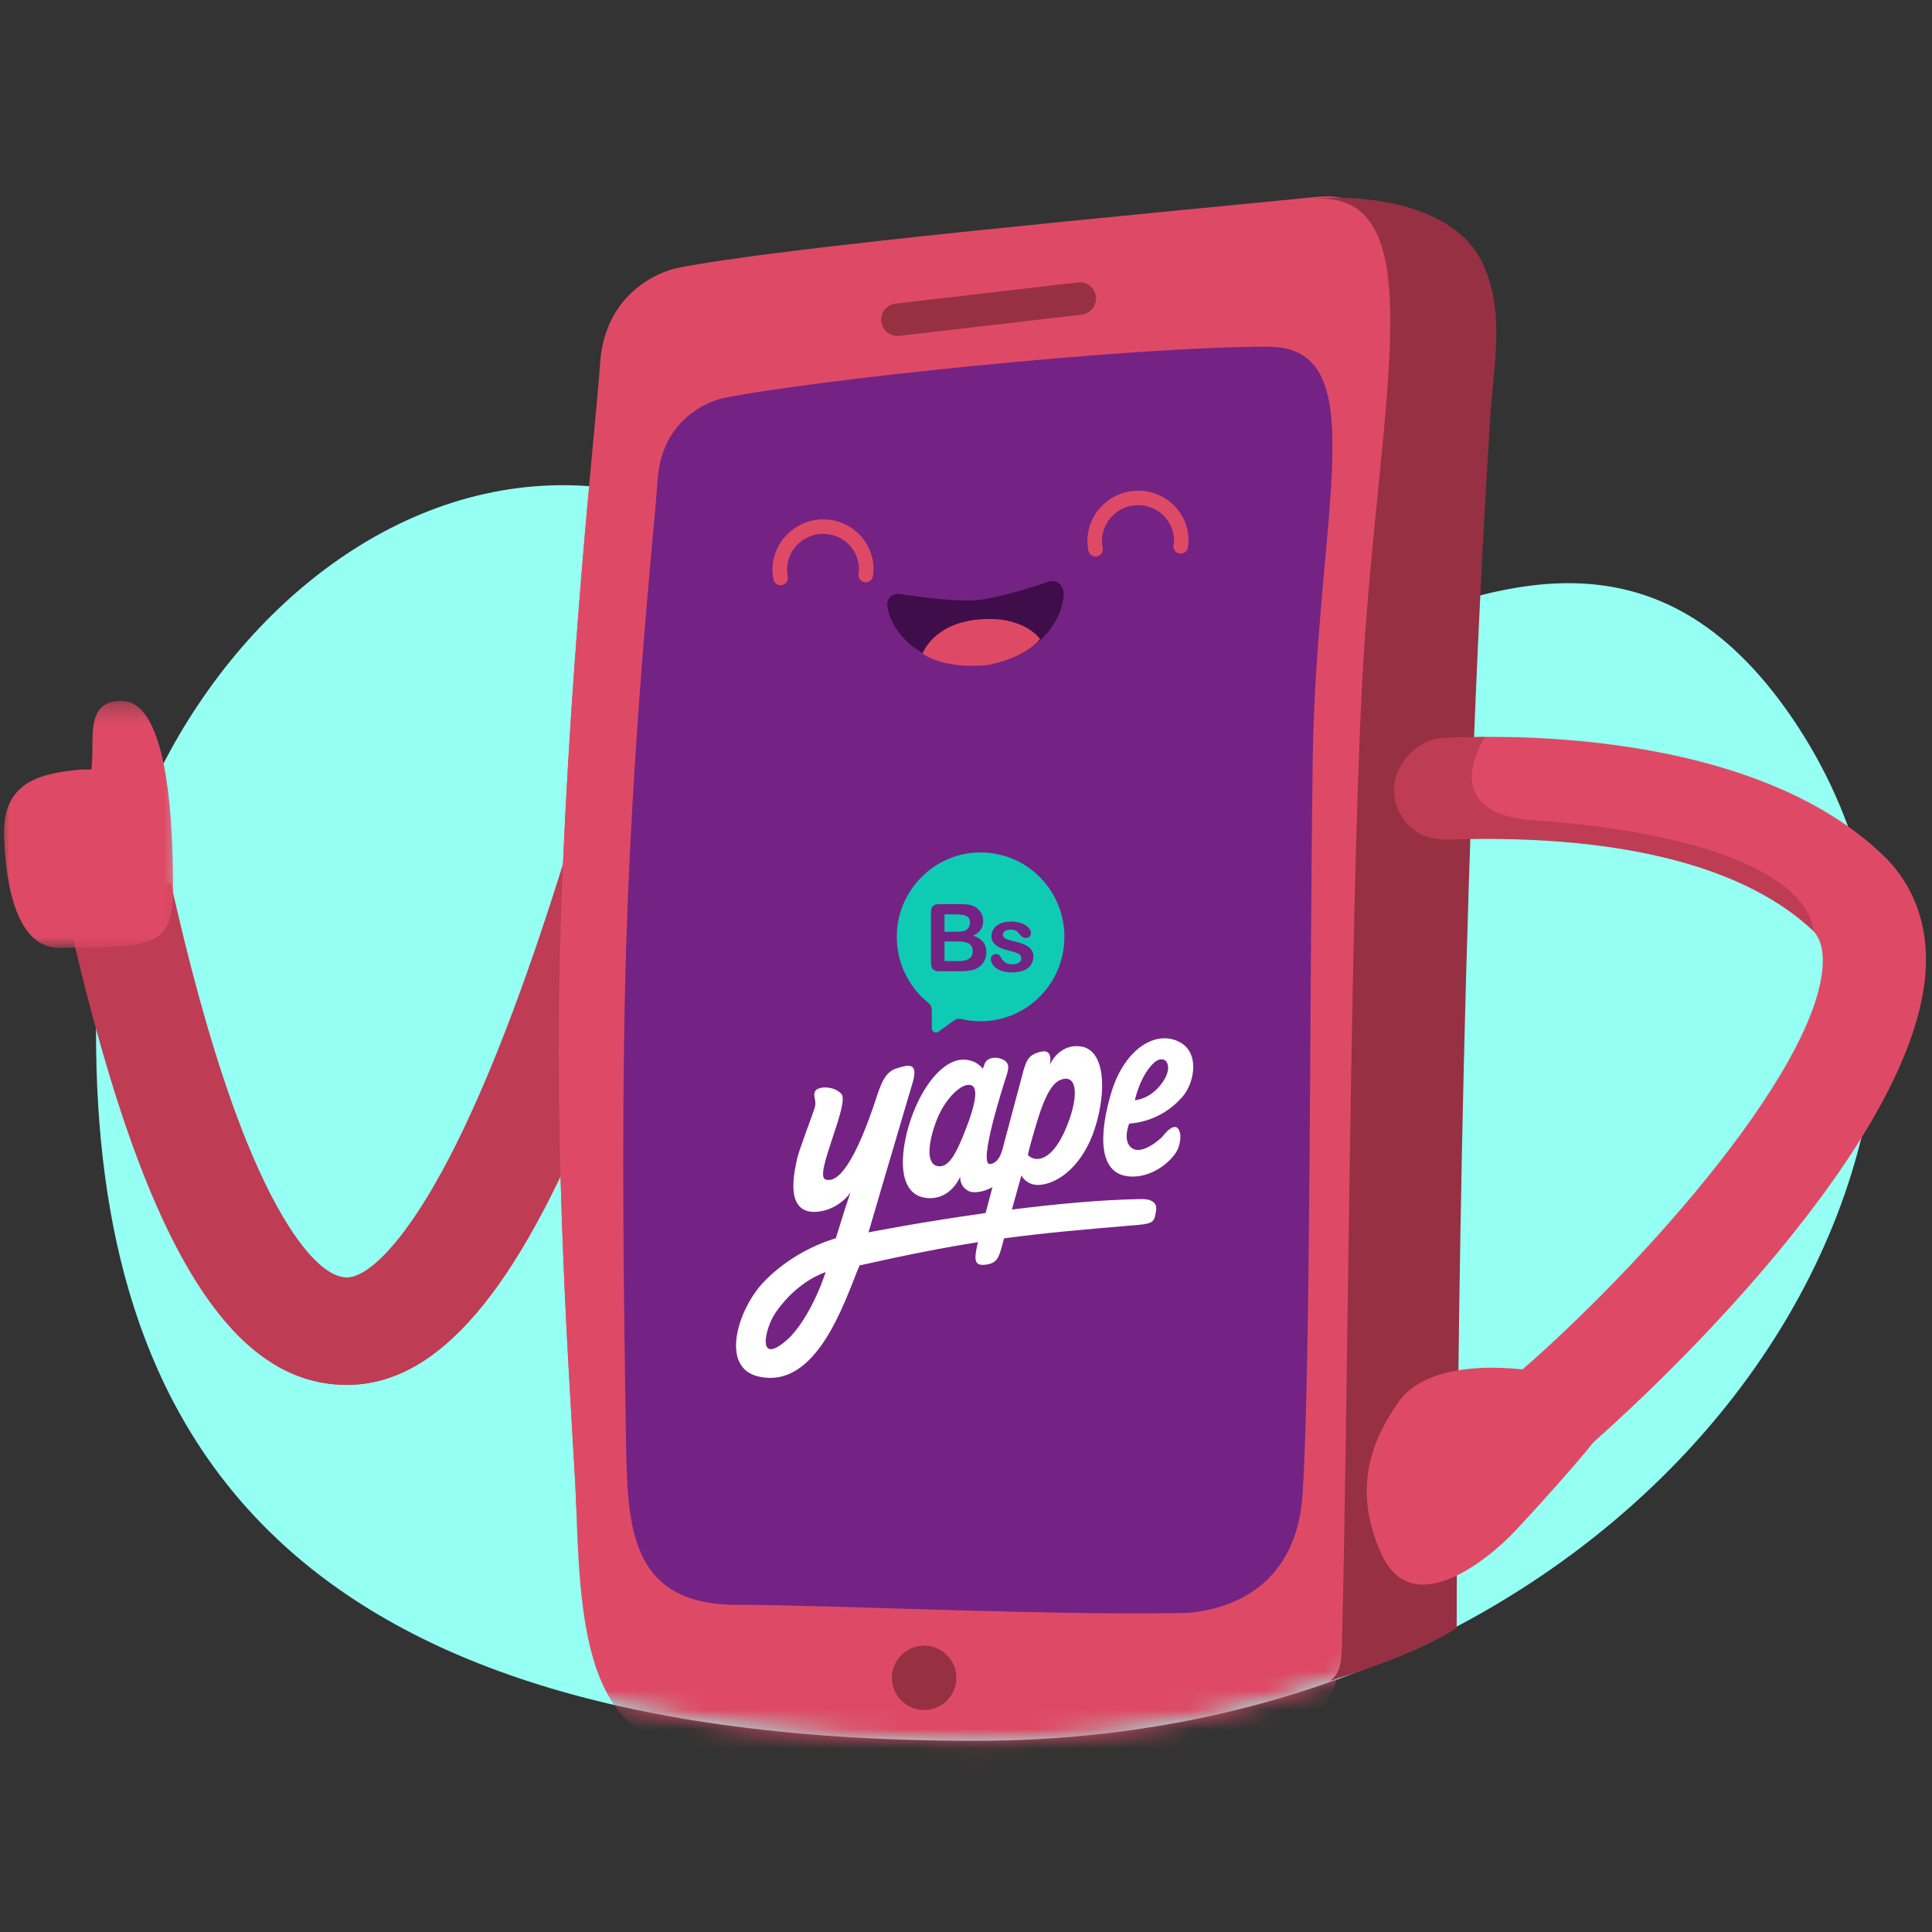 <svg width="100" height="100" viewBox="0 0 100 100" fill="none" xmlns="http://www.w3.org/2000/svg">
<rect x="0" y="0" width="100" height="100" fill="#333333" stroke="none"/>
<g clip-path="url(#clip0_707_26477)">
<path d="M50.472 90.105C86.955 90.105 106.614 57.525 92.779 37.187C78.943 16.85 59.337 48.77 46.66 34.195C27.554 12.857 4.97 33.185 4.97 53.437C4.97 73.688 13.989 90.105 50.472 90.105Z" fill="#94FFF2"/>
<path d="M29.598 43.254L34.921 44.866L34.758 45.4L34.433 46.453L34.108 47.484C34 47.824 33.892 48.16 33.784 48.493L33.461 49.481C33.407 49.644 33.353 49.806 33.299 49.967L32.976 50.922C32.868 51.237 32.761 51.549 32.653 51.856L32.33 52.769C32.276 52.919 32.223 53.068 32.169 53.217L31.846 54.097C31.578 54.821 31.309 55.523 31.04 56.203L30.717 57.008C26.734 66.8 22.691 71.682 17.954 71.682C12.888 71.682 9.113 66.598 5.95 56.563L5.708 55.781C5.307 54.462 4.915 53.062 4.531 51.58L4.302 50.682C4.264 50.53 4.226 50.378 4.189 50.225L3.962 49.297L3.738 48.35L3.515 47.384L3.405 46.893L8.832 45.68L9.03 46.549L9.229 47.401C9.262 47.541 9.295 47.681 9.328 47.82L9.529 48.645L9.73 49.451C9.764 49.584 9.797 49.716 9.831 49.847L10.034 50.627L10.238 51.388L10.444 52.131L10.65 52.855C10.684 52.975 10.719 53.093 10.753 53.211L10.961 53.908C11.065 54.253 11.169 54.59 11.274 54.92L11.485 55.572C11.66 56.108 11.837 56.624 12.014 57.122L12.227 57.709C12.334 57.999 12.442 58.281 12.549 58.557L12.765 59.098C13.161 60.075 13.561 60.959 13.965 61.749L14.076 61.962C14.146 62.096 14.216 62.227 14.285 62.354L14.492 62.724L14.696 63.074C15.983 65.221 17.112 66.126 17.954 66.126C18.322 66.126 18.782 65.921 19.314 65.488L19.495 65.335C19.738 65.12 19.996 64.859 20.267 64.55L20.472 64.31L20.681 64.051C20.717 64.007 20.752 63.961 20.788 63.915L21.004 63.629C21.149 63.432 21.298 63.223 21.448 63.001L21.677 62.658C21.715 62.6 21.753 62.54 21.792 62.48L22.026 62.109L22.263 61.718L22.503 61.307C22.759 60.863 23.017 60.392 23.275 59.894L23.535 59.386L23.795 58.861L24.056 58.318C24.143 58.134 24.231 57.947 24.318 57.757L24.581 57.178C24.625 57.08 24.669 56.981 24.713 56.882L24.978 56.276L25.243 55.652L25.509 55.011L25.776 54.351L26.044 53.674L26.313 52.979L26.582 52.266L26.853 51.536L27.124 50.787L27.396 50.021C27.441 49.892 27.487 49.762 27.532 49.632L27.805 48.839C27.851 48.705 27.896 48.571 27.942 48.436L28.216 47.616L28.491 46.779L28.767 45.925L29.043 45.052L29.32 44.162L29.598 43.254Z" fill="#DE4A65"/>
<mask id="mask0_707_26477" style="mask-type:alpha" maskUnits="userSpaceOnUse" x="4" y="25" width="94" height="66">
<path d="M50.472 90.106C86.955 90.106 106.614 57.525 92.779 37.188C78.943 16.85 59.337 48.77 46.66 34.195C27.554 12.857 4.97 33.185 4.97 53.437C4.97 73.689 13.989 90.106 50.472 90.106Z" fill="#A8FFF4"/>
</mask>
<g mask="url(#mask0_707_26477)">
<path fill-rule="evenodd" clip-rule="evenodd" d="M69.605 84.604C70.096 76.86 70.096 50.152 70.832 35.463C71.569 20.774 74.915 9.53 68.117 10.194H68.115C59.615 11.043 40.153 12.813 34.981 13.888C34.981 13.888 31.298 14.631 31.052 18.905C30.92 21.198 29.287 35.709 28.969 49.972C28.695 62.288 29.71 74.462 29.825 77.928C30.07 85.405 30.562 91.014 38.174 91.014C43.902 91.014 55.892 92.073 63.672 91.799C63.326 91.811 62.974 91.821 62.615 91.829C64.577 91.685 69.217 90.698 69.605 84.604Z" fill="#DE4A65"/>
</g>
<path d="M29.598 43.254L34.921 44.866L34.758 45.401L34.432 46.453L34.108 47.484C34 47.824 33.892 48.16 33.784 48.493L33.46 49.481C33.406 49.644 33.352 49.806 33.298 49.967L32.975 50.922C32.868 51.237 32.76 51.549 32.653 51.856L32.33 52.769C32.276 52.919 32.222 53.069 32.169 53.217L31.846 54.097C31.577 54.822 31.308 55.524 31.04 56.203L30.717 57.008C26.734 66.8 22.691 71.682 17.953 71.682C12.887 71.682 9.113 66.598 5.95 56.563L5.708 55.781C5.306 54.462 4.914 53.062 4.531 51.581L4.302 50.682C4.264 50.531 4.226 50.378 4.188 50.225L3.962 49.298L3.738 48.35L3.515 47.384L3.404 46.893L8.832 45.68L9.03 46.55L9.228 47.401C9.261 47.542 9.295 47.681 9.328 47.82L9.528 48.645L9.73 49.451C9.763 49.584 9.797 49.716 9.831 49.848L10.034 50.627L10.238 51.388L10.443 52.131L10.649 52.856C10.684 52.975 10.718 53.093 10.753 53.211L10.96 53.909C11.065 54.253 11.169 54.59 11.274 54.921L11.484 55.572C11.66 56.108 11.836 56.624 12.014 57.122L12.227 57.709C12.334 57.999 12.441 58.281 12.549 58.557L12.764 59.099C13.161 60.075 13.561 60.959 13.965 61.749L14.075 61.962C14.145 62.097 14.215 62.227 14.285 62.354L14.492 62.724L14.696 63.074C15.983 65.221 17.112 66.126 17.953 66.126C18.322 66.126 18.781 65.921 19.314 65.488L19.494 65.335C19.738 65.12 19.996 64.859 20.266 64.55L20.471 64.31L20.681 64.051C20.716 64.007 20.752 63.962 20.788 63.915L21.004 63.629C21.149 63.432 21.297 63.223 21.448 63.001L21.676 62.659C21.715 62.6 21.753 62.541 21.792 62.48L22.025 62.109L22.262 61.718L22.503 61.308C22.759 60.863 23.016 60.392 23.275 59.894L23.534 59.386L23.795 58.861L24.056 58.318C24.143 58.134 24.23 57.947 24.318 57.757L24.581 57.178C24.625 57.08 24.669 56.981 24.713 56.882L24.977 56.276L25.243 55.653L25.509 55.011L25.776 54.352L26.044 53.674L26.312 52.979L26.582 52.267L26.852 51.536L27.123 50.788L27.395 50.021C27.441 49.892 27.486 49.762 27.532 49.632L27.805 48.839C27.85 48.705 27.896 48.571 27.942 48.436L28.216 47.617L28.491 46.779L28.767 45.925L29.043 45.052L29.32 44.162L29.598 43.254Z" fill="#BE3C54"/>
<path fill-rule="evenodd" clip-rule="evenodd" d="M70.832 35.463C71.569 20.774 74.915 9.53 68.117 10.194C59.614 11.043 40.153 12.813 34.981 13.888C34.981 13.888 31.298 14.632 31.052 18.905C30.92 21.198 29.287 35.709 28.969 49.972C28.695 62.288 29.71 74.462 29.825 77.928C30.07 85.405 69.217 90.698 69.605 84.604C70.096 76.86 70.096 50.152 70.832 35.463Z" fill="#DE4A65"/>
<path fill-rule="evenodd" clip-rule="evenodd" d="M67.942 39.512C68.112 26.476 71.255 17.945 65.619 17.945C58.317 17.945 41.812 19.698 37.391 20.617C37.391 20.617 34.243 21.251 34.033 24.898C33.912 26.99 32.624 38.486 32.346 51.397C32.182 59.055 32.278 66.952 32.403 74.603C32.474 78.922 32.555 83.065 38.133 83.065C43.031 83.065 55.7 83.691 62.35 83.457C62.056 83.467 61.754 83.476 61.447 83.483C63.125 83.36 67.092 82.518 67.423 77.317C67.842 70.707 67.78 52.063 67.942 39.512Z" fill="#742384"/>
<path fill-rule="evenodd" clip-rule="evenodd" d="M76.734 13.606C75.275 10.533 70.573 10.022 67.776 10.302C74.569 9.637 71.226 20.899 70.49 35.611C69.862 48.154 69.769 73.386 69.452 85.361C69.434 86.044 69.317 86.699 68.833 87C71.333 86.25 74.083 85.167 75.397 84.25C75.401 77.057 75.539 46.628 77.135 21.613C77.305 18.948 77.928 16.118 76.734 13.606Z" fill="#973043"/>
<path fill-rule="evenodd" clip-rule="evenodd" d="M76.199 39.059L72.862 40.93C72.862 40.93 73.575 49.604 75.85 50.172C75.943 46.619 76.058 42.891 76.199 39.059Z" fill="#973043"/>
<path fill-rule="evenodd" clip-rule="evenodd" d="M47.832 88.51C46.911 88.51 46.164 87.764 46.164 86.844C46.164 85.924 46.911 85.177 47.832 85.177C48.754 85.177 49.502 85.924 49.502 86.844C49.502 87.764 48.754 88.51 47.832 88.51Z" fill="#973043"/>
<path fill-rule="evenodd" clip-rule="evenodd" d="M45.614 16.647C45.559 16.186 45.892 15.769 46.356 15.715L55.786 14.617C56.252 14.56 56.671 14.894 56.726 15.354C56.78 15.815 56.447 16.233 55.983 16.286L46.553 17.384C46.519 17.387 46.487 17.389 46.453 17.389C46.03 17.389 45.664 17.074 45.614 16.647Z" fill="#973043"/>
<path d="M59.045 62.063C56.95 62.101 54.573 62.329 52.376 62.607C52.622 61.717 52.867 60.839 52.867 60.839C52.867 60.839 53.118 61.383 53.828 61.328C54.835 61.25 56.061 60.262 56.654 58.452C57.285 56.53 57.228 54.347 55.941 54.164C54.901 54.016 54.405 54.941 54.333 55.126C54.333 55.126 54.554 54.285 53.894 54.432C53.261 54.572 53.145 54.856 52.988 55.364C52.961 55.453 52.428 57.451 51.869 59.556C51.861 59.57 51.854 59.586 51.849 59.603C51.711 60.079 51.438 60.239 51.241 60.251C50.602 60.293 51.974 56.052 52.078 55.731C52.216 55.307 52.298 54.985 51.832 54.808C51.519 54.688 51.089 54.732 50.963 55.071C50.909 55.213 50.871 55.318 50.871 55.318C50.871 55.318 50.513 54.782 49.72 54.855C48.927 54.928 47.926 55.899 47.264 57.604C46.601 59.309 46.314 61.755 47.885 61.998C48.682 62.122 49.352 61.663 49.702 60.906C49.702 60.906 49.641 61.413 50.166 61.661C50.373 61.759 50.886 61.721 51.369 61.446C51.242 61.926 51.122 62.382 51.015 62.787C47.623 63.26 44.953 63.788 44.953 63.788C44.953 63.785 46.812 57.454 47.231 56.06C47.581 54.894 46.921 55.148 46.432 55.291C45.912 55.443 45.666 55.885 45.405 56.687C44.266 60.19 43.37 61.281 42.72 61.045C42.123 60.83 43.999 57.109 43.549 56.618C43.159 56.192 42.355 56.215 42.202 56.466C42.049 56.717 42.276 56.947 42.179 57.302C42.081 57.657 41.33 59.58 41.251 60.011C41.172 60.441 40.52 62.828 42.244 62.725C43.263 62.664 43.961 61.888 44.035 61.672C43.717 62.599 43.262 64.096 43.262 64.096C43.262 64.096 41.176 64.621 39.513 66.374C38.193 67.766 37.259 70.763 39.231 71.24C42.296 71.983 43.745 67.27 44.489 65.498C46.974 64.941 48.869 64.571 50.622 64.295C50.596 64.398 50.578 64.468 50.572 64.497C50.413 65.235 50.448 65.531 51.02 65.459C51.637 65.383 51.714 65.064 51.916 64.293C51.93 64.24 51.947 64.174 51.968 64.098C54.045 63.816 56.084 63.639 58.89 63.403C59.762 63.33 59.753 63.183 59.838 62.659C59.934 62.064 59.252 62.059 59.045 62.063ZM53.695 57.996C54.114 56.616 54.5 56.063 54.862 55.907C55.726 55.534 55.89 56.627 55.223 58.285C54.451 60.204 53.55 60.16 53.204 59.782C53.204 59.782 53.252 59.454 53.695 57.996ZM49.836 58.829C49.465 59.73 49.118 60.365 48.64 60.368C47.956 60.373 47.973 59.337 48.46 58.032C48.87 56.936 49.617 56.245 50.021 56.167C50.424 56.089 50.893 56.259 49.836 58.829ZM40.779 69.314C39.15 70.779 39.561 68.773 40.167 67.907C41.317 66.261 42.737 65.845 42.737 65.845C42.015 67.972 41.113 69.014 40.779 69.314Z" fill="white"/>
<path d="M61.212 56.758C61.827 56.041 62.108 54.511 61.076 53.948C59.827 53.267 58.195 54.306 57.522 56.547C56.924 58.538 56.7 60.988 58.731 60.897C59.731 60.853 60.594 60.128 60.907 59.589C61.058 59.328 61.119 58.916 61.092 58.734C61.018 58.221 60.707 58.146 60.178 58.82C60.047 58.968 59.005 59.902 58.495 59.347C58.127 58.947 58.437 58.16 58.451 58.159C59.118 58.11 60.285 57.839 61.212 56.758ZM59.718 55.019C60.278 54.492 60.815 55.123 60.166 56.031C59.512 56.948 58.745 56.925 58.739 56.954C58.818 56.595 59.106 55.595 59.718 55.019Z" fill="white"/>
<path d="M50.162 48.848C50.04 48.769 49.857 48.73 49.614 48.73L48.887 48.73L48.887 49.745L49.638 49.745C50.11 49.745 50.346 49.573 50.346 49.23C50.346 49.054 50.285 48.928 50.162 48.848Z" fill="#10CBB4"/>
<path d="M50.551 44.127C48.354 44.229 46.561 46.005 46.426 48.216C46.335 49.713 46.993 51.058 48.057 51.91C48.167 51.998 48.231 52.131 48.231 52.272L48.231 53.236C48.231 53.31 48.272 53.378 48.337 53.412L48.364 53.426C48.427 53.459 48.502 53.454 48.559 53.412L49.38 52.816C49.487 52.738 49.623 52.711 49.752 52.742C50.074 52.819 50.41 52.86 50.755 52.86C53.151 52.86 55.093 50.904 55.093 48.491C55.093 46.01 53.04 44.011 50.551 44.127ZM50.906 49.807C50.807 49.962 50.674 50.077 50.506 50.152C50.401 50.196 50.28 50.227 50.144 50.245C50.008 50.264 49.848 50.273 49.666 50.273L48.612 50.273C48.46 50.273 48.351 50.239 48.286 50.17C48.221 50.101 48.188 49.992 48.188 49.841L48.188 47.229C48.188 47.076 48.221 46.966 48.288 46.899C48.355 46.831 48.463 46.798 48.611 46.798L49.729 46.798C49.893 46.798 50.036 46.808 50.157 46.829C50.278 46.849 50.386 46.889 50.482 46.947C50.563 46.996 50.635 47.058 50.698 47.133C50.761 47.208 50.809 47.291 50.842 47.382C50.874 47.473 50.891 47.569 50.891 47.67C50.891 48.018 50.718 48.272 50.373 48.433C50.827 48.579 51.053 48.861 51.053 49.282C51.054 49.476 51.005 49.651 50.906 49.807ZM53.36 49.944C53.274 50.071 53.147 50.168 52.978 50.233C52.809 50.299 52.604 50.332 52.362 50.332C52.132 50.332 51.934 50.297 51.769 50.225C51.605 50.154 51.483 50.066 51.405 49.959C51.326 49.853 51.287 49.746 51.287 49.638C51.287 49.567 51.312 49.506 51.362 49.455C51.413 49.405 51.476 49.38 51.553 49.38C51.62 49.38 51.672 49.396 51.708 49.429C51.744 49.462 51.779 49.509 51.812 49.569C51.878 49.685 51.956 49.771 52.048 49.828C52.139 49.885 52.265 49.913 52.423 49.913C52.552 49.913 52.657 49.884 52.74 49.826C52.822 49.769 52.863 49.703 52.863 49.628C52.863 49.514 52.82 49.431 52.735 49.38C52.649 49.327 52.508 49.278 52.312 49.23C52.091 49.175 51.911 49.117 51.773 49.056C51.634 48.995 51.523 48.915 51.44 48.815C51.357 48.716 51.315 48.593 51.315 48.448C51.315 48.318 51.353 48.196 51.43 48.081C51.507 47.965 51.621 47.874 51.77 47.805C51.92 47.736 52.101 47.702 52.312 47.702C52.478 47.702 52.628 47.72 52.761 47.754C52.893 47.789 53.004 47.836 53.092 47.894C53.181 47.953 53.248 48.017 53.295 48.089C53.341 48.16 53.364 48.229 53.364 48.297C53.364 48.371 53.339 48.432 53.29 48.48C53.241 48.527 53.17 48.551 53.079 48.551C53.013 48.551 52.957 48.532 52.911 48.494C52.865 48.456 52.812 48.399 52.752 48.323C52.703 48.26 52.646 48.209 52.58 48.172C52.514 48.133 52.425 48.115 52.312 48.115C52.196 48.115 52.099 48.14 52.022 48.189C51.946 48.239 51.907 48.301 51.907 48.375C51.907 48.443 51.935 48.499 51.992 48.543C52.048 48.586 52.124 48.622 52.22 48.65C52.316 48.679 52.447 48.714 52.615 48.755C52.814 48.803 52.977 48.862 53.104 48.93C53.23 48.998 53.326 49.078 53.391 49.171C53.456 49.263 53.489 49.369 53.489 49.487C53.49 49.664 53.447 49.817 53.36 49.944Z" fill="#10CBB4"/>
<path d="M49.931 48.175C50.025 48.142 50.098 48.079 50.148 47.986C50.187 47.919 50.207 47.845 50.207 47.763C50.207 47.588 50.145 47.471 50.021 47.414C49.897 47.356 49.708 47.327 49.454 47.327L48.887 47.327L48.887 48.226L49.527 48.226C49.701 48.225 49.836 48.209 49.931 48.175Z" fill="#10CBB4"/>
<path fill-rule="evenodd" clip-rule="evenodd" d="M77.087 75.748C76.145 74.644 76.3 72.99 77.435 72.053C84.36 66.333 94.089 55.459 94.344 49.919C94.394 48.836 94.043 48.352 93.732 48.051C90.861 45.275 86.047 44.161 82.514 43.717C78.463 43.206 75.104 43.44 75.07 43.443C73.599 43.549 72.331 42.467 72.237 41.024C72.143 39.582 73.256 38.325 74.727 38.215C75.352 38.169 90.119 37.159 97.499 44.297C99.031 45.778 99.784 47.784 99.678 50.099C99.27 58.965 85.946 71.838 80.846 76.05C80.549 76.295 80.214 76.467 79.864 76.567C78.88 76.85 77.782 76.562 77.087 75.748Z" fill="#DE4A65"/>
<path fill-rule="evenodd" clip-rule="evenodd" d="M75.188 43.447C84.33 43.185 90.483 45.001 93.857 48.185C93.849 47.904 93.756 47.597 93.607 47.313C91.933 44.121 84.755 42.805 79.467 42.469C74.179 42.133 76.868 38.144 76.868 38.144C76.354 38.14 74.981 38.198 74.901 38.197C73.586 38.117 72.339 39.311 72.171 40.598C71.998 41.923 72.995 43.296 74.359 43.423C74.721 43.445 74.712 43.46 75.188 43.447Z" fill="#BE3C54"/>
<path fill-rule="evenodd" clip-rule="evenodd" d="M72.35 72.612C71.102 74.429 69.916 76.981 71.518 80.466C73.121 83.951 77.08 80.686 78.452 79.213C79.825 77.739 83.154 74.089 83.494 73.177C83.865 72.184 80.249 70.737 79.457 70.974C79.457 70.974 74.152 69.99 72.35 72.612Z" fill="#DE4A65"/>
<path fill-rule="evenodd" clip-rule="evenodd" d="M54.368 30.078C54.789 30.046 54.986 30.27 55.065 30.72C54.951 32.617 53.13 34.236 50.775 34.434C48.42 34.632 46.36 33.34 45.938 31.488C45.862 31.086 46.022 30.741 46.52 30.738C46.52 30.738 49.255 31.179 50.552 31.066C51.848 30.953 54.368 30.078 54.368 30.078Z" fill="#3F0D4A"/>
<path fill-rule="evenodd" clip-rule="evenodd" d="M53.833 33.083C53.833 33.083 53.032 31.849 50.66 32.062C48.288 32.274 47.75 33.833 47.75 33.833C47.75 33.833 48.833 34.667 51.167 34.417C53.167 34.009 53.833 33.083 53.833 33.083Z" fill="#DE4A65"/>
<path d="M58.826 25.4C57.381 25.449 56.243 26.652 56.285 28.086C56.288 28.216 56.304 28.328 56.338 28.503C56.377 28.705 56.574 28.837 56.779 28.797C56.983 28.757 57.117 28.561 57.078 28.358L57.064 28.282L57.045 28.16L57.038 28.06C57.008 27.039 57.819 26.183 58.847 26.147C59.877 26.112 60.734 26.912 60.764 27.933C60.765 27.981 60.763 28.029 60.758 28.09L60.741 28.233C60.714 28.439 60.859 28.625 61.065 28.651C61.272 28.677 61.461 28.531 61.488 28.326C61.511 28.15 61.521 28.038 61.517 27.907C61.476 26.473 60.271 25.351 58.826 25.4Z" fill="#DE4A65"/>
<path d="M42.524 26.886C41.08 26.935 39.942 28.138 39.983 29.572C39.987 29.702 40.003 29.814 40.036 29.989C40.075 30.191 40.273 30.323 40.477 30.283C40.681 30.243 40.815 30.047 40.776 29.844L40.751 29.703C40.742 29.642 40.737 29.594 40.736 29.546C40.707 28.525 41.517 27.669 42.546 27.634C43.575 27.598 44.433 28.398 44.462 29.42C44.464 29.467 44.462 29.515 44.456 29.576L44.439 29.72C44.412 29.924 44.558 30.111 44.764 30.137C44.97 30.163 45.159 30.017 45.186 29.812C45.21 29.634 45.219 29.523 45.215 29.393C45.174 27.959 43.969 26.837 42.524 26.886Z" fill="#DE4A65"/>
<mask id="mask1_707_26477" style="mask-type:alpha" maskUnits="userSpaceOnUse" x="0" y="36" width="10" height="14">
<path d="M0 36.281H9.455V49.061H0V36.281Z" fill="#F34A5A"/>
</mask>
<g mask="url(#mask1_707_26477)">
<path fill-rule="evenodd" clip-rule="evenodd" d="M4.728 39.832C4.936 38.342 4.319 36.281 6.291 36.281C9.028 36.281 8.925 44.373 8.96 45.852C9.026 48.647 8.07 48.937 5.242 49.024C5.024 49.031 3.3 49.056 3.131 49.061C0.932 49.129 0.278 45.979 0.213 43.183C0.149 40.464 2.096 40.017 4.209 39.832H4.728Z" fill="#DE4A65"/>
</g>
</g>
<defs>
<clipPath id="clip0_707_26477">
<rect width="100" height="100" fill="white"/>
</clipPath>
</defs>
</svg>
